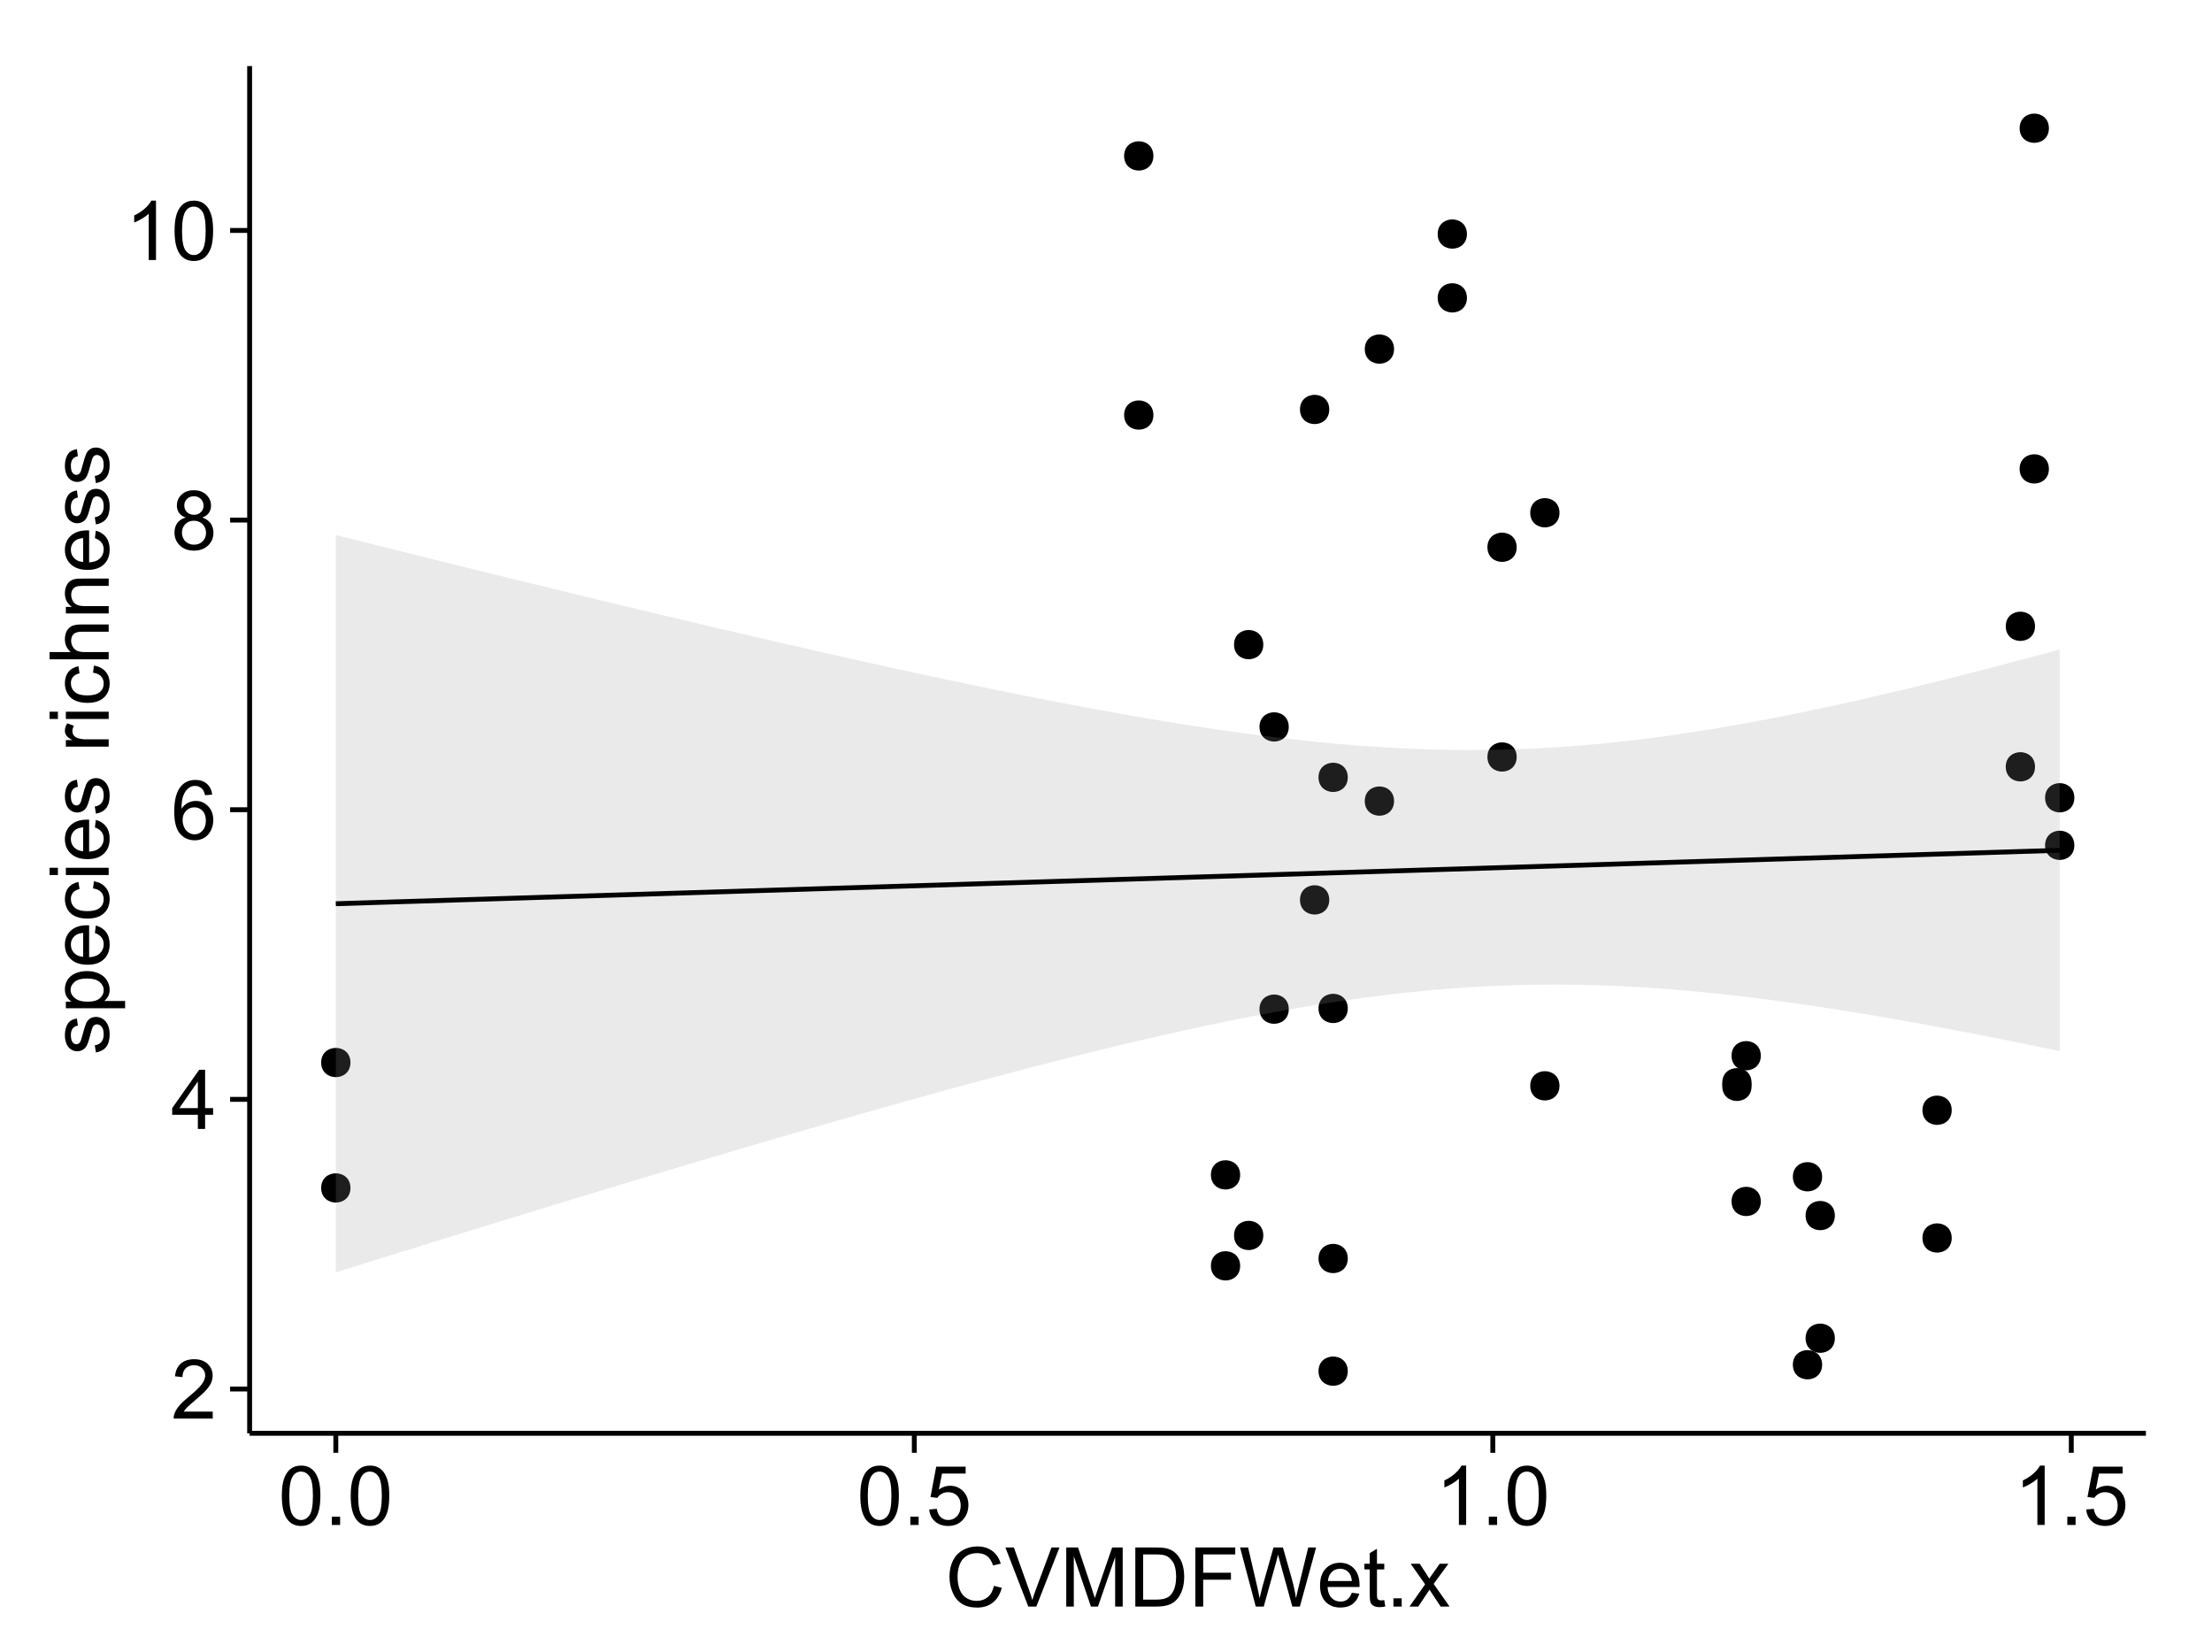 <?xml version="1.0" encoding="UTF-8"?>
<svg xmlns="http://www.w3.org/2000/svg" xmlns:xlink="http://www.w3.org/1999/xlink" width="482pt" height="360pt" viewBox="0 0 482 360" version="1.1">
<defs>
<g>
<symbol overflow="visible" id="glyph0-0">
<path style="stroke:none;" d="M 9.062 -1.52 L 9.062 0 L 0.547 0 C 0.531 -0.379 0.594 -0.742 0.73 -1.098 C 0.945 -1.676 1.293 -2.25 1.77 -2.812 C 2.246 -3.375 2.934 -4.023 3.84 -4.766 C 5.238 -5.906 6.188 -6.816 6.68 -7.492 C 7.172 -8.16 7.418 -8.793 7.418 -9.395 C 7.418 -10.02 7.191 -10.551 6.746 -10.98 C 6.293 -11.41 5.711 -11.625 4.992 -11.629 C 4.23 -11.625 3.621 -11.395 3.164 -10.941 C 2.703 -10.48 2.469 -9.848 2.469 -9.043 L 0.844 -9.211 C 0.953 -10.422 1.371 -11.344 2.102 -11.984 C 2.824 -12.617 3.801 -12.938 5.027 -12.938 C 6.262 -12.938 7.238 -12.594 7.961 -11.91 C 8.68 -11.223 9.039 -10.371 9.043 -9.359 C 9.039 -8.84 8.934 -8.336 8.727 -7.84 C 8.512 -7.34 8.164 -6.812 7.676 -6.266 C 7.188 -5.711 6.375 -4.957 5.238 -4 C 4.285 -3.199 3.676 -2.66 3.41 -2.379 C 3.141 -2.094 2.918 -1.805 2.742 -1.52 Z M 9.062 -1.52 "/>
</symbol>
<symbol overflow="visible" id="glyph0-1">
<path style="stroke:none;" d="M 5.82 0 L 5.82 -3.086 L 0.227 -3.086 L 0.227 -4.535 L 6.109 -12.883 L 7.398 -12.883 L 7.398 -4.535 L 9.141 -4.535 L 9.141 -3.086 L 7.398 -3.086 L 7.398 0 Z M 5.82 -4.535 L 5.82 -10.344 L 1.785 -4.535 Z M 5.82 -4.535 "/>
</symbol>
<symbol overflow="visible" id="glyph0-2">
<path style="stroke:none;" d="M 8.957 -9.73 L 7.383 -9.605 C 7.242 -10.223 7.043 -10.676 6.785 -10.961 C 6.355 -11.41 5.828 -11.637 5.203 -11.637 C 4.695 -11.637 4.25 -11.496 3.875 -11.215 C 3.375 -10.852 2.984 -10.32 2.695 -9.625 C 2.406 -8.926 2.258 -7.934 2.25 -6.645 C 2.629 -7.223 3.094 -7.652 3.645 -7.938 C 4.195 -8.215 4.773 -8.355 5.379 -8.359 C 6.434 -8.355 7.328 -7.969 8.07 -7.195 C 8.809 -6.418 9.18 -5.414 9.184 -4.184 C 9.18 -3.371 9.008 -2.617 8.66 -1.926 C 8.312 -1.23 7.832 -0.699 7.227 -0.332 C 6.613 0.035 5.922 0.215 5.148 0.219 C 3.828 0.215 2.754 -0.266 1.922 -1.234 C 1.09 -2.199 0.672 -3.797 0.676 -6.031 C 0.672 -8.516 1.133 -10.328 2.055 -11.461 C 2.855 -12.445 3.938 -12.938 5.301 -12.938 C 6.312 -12.938 7.141 -12.652 7.789 -12.086 C 8.434 -11.516 8.824 -10.73 8.957 -9.73 Z M 2.496 -4.176 C 2.496 -3.629 2.609 -3.105 2.844 -2.609 C 3.07 -2.109 3.395 -1.73 3.812 -1.473 C 4.227 -1.207 4.664 -1.078 5.125 -1.082 C 5.789 -1.078 6.363 -1.348 6.844 -1.891 C 7.324 -2.426 7.562 -3.156 7.566 -4.086 C 7.562 -4.973 7.328 -5.676 6.855 -6.191 C 6.379 -6.703 5.781 -6.961 5.062 -6.961 C 4.348 -6.961 3.738 -6.703 3.242 -6.191 C 2.742 -5.676 2.496 -5.004 2.496 -4.176 Z M 2.496 -4.176 "/>
</symbol>
<symbol overflow="visible" id="glyph0-3">
<path style="stroke:none;" d="M 3.18 -6.988 C 2.52 -7.227 2.035 -7.57 1.723 -8.016 C 1.406 -8.461 1.246 -8.992 1.25 -9.617 C 1.246 -10.551 1.582 -11.34 2.258 -11.98 C 2.93 -12.617 3.828 -12.938 4.949 -12.938 C 6.07 -12.938 6.977 -12.609 7.664 -11.957 C 8.348 -11.301 8.688 -10.504 8.691 -9.57 C 8.688 -8.969 8.531 -8.449 8.219 -8.012 C 7.902 -7.566 7.426 -7.227 6.793 -6.988 C 7.582 -6.727 8.184 -6.309 8.598 -5.738 C 9.008 -5.16 9.215 -4.477 9.219 -3.684 C 9.215 -2.578 8.828 -1.652 8.051 -0.906 C 7.27 -0.156 6.242 0.215 4.977 0.219 C 3.699 0.215 2.676 -0.156 1.898 -0.91 C 1.117 -1.66 0.727 -2.602 0.73 -3.727 C 0.727 -4.562 0.938 -5.262 1.367 -5.832 C 1.789 -6.395 2.395 -6.781 3.18 -6.988 Z M 2.867 -9.668 C 2.863 -9.059 3.059 -8.559 3.453 -8.172 C 3.844 -7.785 4.355 -7.594 4.984 -7.594 C 5.59 -7.594 6.09 -7.785 6.48 -8.168 C 6.871 -8.551 7.066 -9.02 7.066 -9.578 C 7.066 -10.156 6.863 -10.645 6.465 -11.043 C 6.059 -11.438 5.559 -11.637 4.965 -11.637 C 4.359 -11.637 3.859 -11.441 3.465 -11.055 C 3.062 -10.668 2.863 -10.207 2.867 -9.668 Z M 2.355 -3.719 C 2.355 -3.262 2.461 -2.824 2.676 -2.406 C 2.887 -1.98 3.203 -1.652 3.629 -1.426 C 4.047 -1.191 4.504 -1.078 4.992 -1.082 C 5.746 -1.078 6.367 -1.32 6.863 -1.809 C 7.352 -2.293 7.598 -2.91 7.602 -3.664 C 7.598 -4.422 7.344 -5.055 6.84 -5.555 C 6.332 -6.051 5.699 -6.297 4.938 -6.301 C 4.191 -6.297 3.574 -6.051 3.09 -5.562 C 2.598 -5.066 2.355 -4.453 2.355 -3.719 Z M 2.355 -3.719 "/>
</symbol>
<symbol overflow="visible" id="glyph0-4">
<path style="stroke:none;" d="M 6.707 0 L 5.125 0 L 5.125 -10.082 C 4.742 -9.715 4.242 -9.352 3.625 -8.988 C 3.004 -8.625 2.449 -8.352 1.961 -8.172 L 1.961 -9.703 C 2.844 -10.117 3.617 -10.621 4.281 -11.215 C 4.941 -11.805 5.41 -12.379 5.688 -12.938 L 6.707 -12.938 Z M 6.707 0 "/>
</symbol>
<symbol overflow="visible" id="glyph0-5">
<path style="stroke:none;" d="M 0.746 -6.355 C 0.742 -7.875 0.898 -9.102 1.215 -10.031 C 1.527 -10.961 1.996 -11.676 2.613 -12.18 C 3.23 -12.684 4.008 -12.938 4.949 -12.938 C 5.637 -12.938 6.242 -12.797 6.766 -12.52 C 7.285 -12.238 7.715 -11.836 8.059 -11.316 C 8.395 -10.789 8.664 -10.152 8.859 -9.398 C 9.051 -8.645 9.145 -7.629 9.148 -6.355 C 9.145 -4.84 8.992 -3.617 8.684 -2.691 C 8.371 -1.762 7.906 -1.047 7.289 -0.539 C 6.672 -0.035 5.891 0.215 4.949 0.219 C 3.703 0.215 2.727 -0.227 2.023 -1.117 C 1.168 -2.188 0.742 -3.934 0.746 -6.355 Z M 2.375 -6.355 C 2.371 -4.234 2.621 -2.824 3.117 -2.129 C 3.609 -1.426 4.219 -1.078 4.949 -1.082 C 5.672 -1.078 6.281 -1.43 6.781 -2.137 C 7.273 -2.836 7.523 -4.242 7.523 -6.355 C 7.523 -8.473 7.273 -9.883 6.781 -10.582 C 6.281 -11.277 5.664 -11.625 4.93 -11.629 C 4.199 -11.625 3.621 -11.316 3.191 -10.703 C 2.645 -9.918 2.371 -8.469 2.375 -6.355 Z M 2.375 -6.355 "/>
</symbol>
<symbol overflow="visible" id="glyph0-6">
<path style="stroke:none;" d="M 1.633 0 L 1.633 -1.801 L 3.438 -1.801 L 3.438 0 Z M 1.633 0 "/>
</symbol>
<symbol overflow="visible" id="glyph0-7">
<path style="stroke:none;" d="M 0.746 -3.375 L 2.406 -3.516 C 2.527 -2.707 2.812 -2.098 3.266 -1.691 C 3.711 -1.281 4.254 -1.078 4.887 -1.082 C 5.648 -1.078 6.293 -1.363 6.82 -1.941 C 7.344 -2.512 7.605 -3.273 7.609 -4.227 C 7.605 -5.125 7.352 -5.84 6.848 -6.363 C 6.34 -6.883 5.676 -7.141 4.859 -7.145 C 4.344 -7.141 3.887 -7.027 3.48 -6.797 C 3.07 -6.566 2.746 -6.266 2.516 -5.898 L 1.027 -6.09 L 2.277 -12.711 L 8.684 -12.711 L 8.684 -11.195 L 3.543 -11.195 L 2.848 -7.734 C 3.621 -8.273 4.43 -8.543 5.281 -8.543 C 6.402 -8.543 7.352 -8.152 8.129 -7.371 C 8.898 -6.59 9.285 -5.586 9.289 -4.367 C 9.285 -3.195 8.945 -2.188 8.27 -1.344 C 7.441 -0.301 6.316 0.215 4.887 0.219 C 3.715 0.215 2.758 -0.109 2.016 -0.766 C 1.273 -1.418 0.848 -2.289 0.746 -3.375 Z M 0.746 -3.375 "/>
</symbol>
<symbol overflow="visible" id="glyph0-8">
<path style="stroke:none;" d="M 10.582 -4.516 L 12.289 -4.086 C 11.926 -2.68 11.281 -1.613 10.355 -0.883 C 9.426 -0.148 8.293 0.215 6.953 0.219 C 5.559 0.215 4.43 -0.062 3.562 -0.629 C 2.691 -1.191 2.027 -2.012 1.578 -3.086 C 1.121 -4.156 0.895 -5.309 0.898 -6.539 C 0.895 -7.879 1.152 -9.047 1.664 -10.047 C 2.176 -11.043 2.902 -11.801 3.852 -12.324 C 4.797 -12.84 5.84 -13.102 6.977 -13.105 C 8.266 -13.102 9.352 -12.773 10.23 -12.121 C 11.105 -11.461 11.715 -10.539 12.066 -9.352 L 10.391 -8.957 C 10.086 -9.891 9.652 -10.574 9.086 -11.004 C 8.516 -11.43 7.801 -11.641 6.945 -11.645 C 5.949 -11.641 5.121 -11.406 4.457 -10.934 C 3.789 -10.457 3.324 -9.816 3.059 -9.02 C 2.789 -8.215 2.652 -7.391 2.656 -6.547 C 2.652 -5.449 2.812 -4.496 3.133 -3.68 C 3.449 -2.859 3.945 -2.246 4.621 -1.844 C 5.293 -1.438 6.023 -1.234 6.812 -1.238 C 7.762 -1.234 8.57 -1.512 9.234 -2.062 C 9.898 -2.613 10.348 -3.43 10.582 -4.516 Z M 10.582 -4.516 "/>
</symbol>
<symbol overflow="visible" id="glyph0-9">
<path style="stroke:none;" d="M 5.07 0 L 0.078 -12.883 L 1.926 -12.883 L 5.273 -3.523 C 5.543 -2.77 5.766 -2.066 5.949 -1.414 C 6.145 -2.113 6.379 -2.816 6.645 -3.523 L 10.125 -12.883 L 11.867 -12.883 L 6.82 0 Z M 5.07 0 "/>
</symbol>
<symbol overflow="visible" id="glyph0-10">
<path style="stroke:none;" d="M 1.336 0 L 1.336 -12.883 L 3.902 -12.883 L 6.953 -3.762 C 7.23 -2.91 7.434 -2.273 7.566 -1.855 C 7.711 -2.32 7.941 -3.008 8.254 -3.922 L 11.336 -12.883 L 13.633 -12.883 L 13.633 0 L 11.988 0 L 11.988 -10.785 L 8.242 0 L 6.707 0 L 2.98 -10.969 L 2.98 0 Z M 1.336 0 "/>
</symbol>
<symbol overflow="visible" id="glyph0-11">
<path style="stroke:none;" d="M 1.391 0 L 1.391 -12.883 L 5.828 -12.883 C 6.824 -12.879 7.59 -12.816 8.121 -12.699 C 8.855 -12.527 9.484 -12.223 10.012 -11.777 C 10.688 -11.199 11.195 -10.465 11.535 -9.574 C 11.867 -8.68 12.035 -7.656 12.039 -6.512 C 12.035 -5.531 11.922 -4.664 11.695 -3.91 C 11.469 -3.152 11.176 -2.527 10.816 -2.035 C 10.457 -1.535 10.066 -1.145 9.645 -0.863 C 9.219 -0.574 8.703 -0.359 8.105 -0.219 C 7.504 -0.07 6.816 0 6.039 0 Z M 3.094 -1.52 L 5.844 -1.52 C 6.688 -1.516 7.355 -1.598 7.844 -1.758 C 8.324 -1.914 8.711 -2.137 9 -2.426 C 9.402 -2.828 9.715 -3.371 9.941 -4.055 C 10.164 -4.734 10.277 -5.562 10.281 -6.539 C 10.277 -7.887 10.055 -8.922 9.617 -9.645 C 9.172 -10.367 8.637 -10.852 8.008 -11.102 C 7.547 -11.273 6.812 -11.359 5.801 -11.363 L 3.094 -11.363 Z M 3.094 -1.52 "/>
</symbol>
<symbol overflow="visible" id="glyph0-12">
<path style="stroke:none;" d="M 1.477 0 L 1.477 -12.883 L 10.168 -12.883 L 10.168 -11.363 L 3.18 -11.363 L 3.18 -7.375 L 9.227 -7.375 L 9.227 -5.852 L 3.18 -5.852 L 3.18 0 Z M 1.477 0 "/>
</symbol>
<symbol overflow="visible" id="glyph0-13">
<path style="stroke:none;" d="M 3.641 0 L 0.219 -12.883 L 1.969 -12.883 L 3.93 -4.438 C 4.137 -3.547 4.316 -2.668 4.473 -1.801 C 4.797 -3.176 4.992 -3.973 5.055 -4.184 L 7.508 -12.883 L 9.562 -12.883 L 11.406 -6.363 C 11.867 -4.746 12.203 -3.223 12.41 -1.801 C 12.574 -2.613 12.785 -3.551 13.051 -4.605 L 15.074 -12.883 L 16.789 -12.883 L 13.254 0 L 11.609 0 L 8.895 -9.816 C 8.664 -10.633 8.527 -11.137 8.492 -11.328 C 8.352 -10.734 8.227 -10.23 8.113 -9.816 L 5.379 0 Z M 3.641 0 "/>
</symbol>
<symbol overflow="visible" id="glyph0-14">
<path style="stroke:none;" d="M 7.578 -3.008 L 9.211 -2.805 C 8.953 -1.848 8.473 -1.105 7.777 -0.578 C 7.078 -0.051 6.188 0.211 5.105 0.211 C 3.738 0.211 2.656 -0.207 1.859 -1.051 C 1.055 -1.887 0.656 -3.066 0.66 -4.586 C 0.656 -6.156 1.059 -7.375 1.871 -8.246 C 2.676 -9.109 3.727 -9.543 5.02 -9.547 C 6.266 -9.543 7.285 -9.117 8.078 -8.27 C 8.867 -7.418 9.262 -6.223 9.266 -4.684 C 9.262 -4.586 9.258 -4.445 9.254 -4.262 L 2.293 -4.262 C 2.348 -3.234 2.641 -2.449 3.164 -1.906 C 3.684 -1.359 4.332 -1.09 5.117 -1.09 C 5.691 -1.09 6.188 -1.242 6.598 -1.547 C 7.008 -1.852 7.332 -2.336 7.578 -3.008 Z M 2.383 -5.562 L 7.594 -5.562 C 7.523 -6.344 7.324 -6.934 6.996 -7.328 C 6.492 -7.934 5.836 -8.238 5.035 -8.242 C 4.305 -8.238 3.695 -7.996 3.203 -7.512 C 2.707 -7.027 2.434 -6.375 2.383 -5.562 Z M 2.383 -5.562 "/>
</symbol>
<symbol overflow="visible" id="glyph0-15">
<path style="stroke:none;" d="M 4.641 -1.414 L 4.867 -0.016 C 4.422 0.078 4.023 0.121 3.672 0.125 C 3.098 0.121 2.652 0.035 2.336 -0.148 C 2.02 -0.328 1.797 -0.566 1.668 -0.863 C 1.539 -1.156 1.477 -1.781 1.477 -2.734 L 1.477 -8.102 L 0.316 -8.102 L 0.316 -9.336 L 1.477 -9.336 L 1.477 -11.645 L 3.051 -12.594 L 3.051 -9.336 L 4.641 -9.336 L 4.641 -8.102 L 3.051 -8.102 L 3.051 -2.645 C 3.047 -2.191 3.074 -1.902 3.133 -1.773 C 3.188 -1.645 3.277 -1.543 3.406 -1.465 C 3.527 -1.387 3.707 -1.348 3.945 -1.352 C 4.117 -1.348 4.352 -1.367 4.641 -1.414 Z M 4.641 -1.414 "/>
</symbol>
<symbol overflow="visible" id="glyph0-16">
<path style="stroke:none;" d="M 0.133 0 L 3.543 -4.852 L 0.387 -9.336 L 2.363 -9.336 L 3.797 -7.145 C 4.066 -6.727 4.281 -6.379 4.445 -6.102 C 4.703 -6.484 4.941 -6.828 5.16 -7.129 L 6.734 -9.336 L 8.621 -9.336 L 5.398 -4.938 L 8.867 0 L 6.926 0 L 5.008 -2.898 L 4.5 -3.684 L 2.047 0 Z M 0.133 0 "/>
</symbol>
<symbol overflow="visible" id="glyph1-0">
<path style="stroke:none;" d="M -2.785 -0.555 L -3.031 -2.117 C -2.402 -2.203 -1.922 -2.449 -1.59 -2.852 C -1.254 -3.25 -1.09 -3.812 -1.09 -4.535 C -1.09 -5.262 -1.234 -5.801 -1.531 -6.152 C -1.824 -6.504 -2.172 -6.68 -2.574 -6.68 C -2.926 -6.68 -3.207 -6.523 -3.418 -6.215 C -3.555 -5.996 -3.734 -5.457 -3.953 -4.598 C -4.246 -3.434 -4.5 -2.629 -4.715 -2.184 C -4.926 -1.734 -5.223 -1.395 -5.602 -1.164 C -5.98 -0.93 -6.398 -0.812 -6.855 -0.816 C -7.27 -0.812 -7.652 -0.91 -8.012 -1.102 C -8.363 -1.293 -8.66 -1.551 -8.895 -1.883 C -9.074 -2.125 -9.227 -2.461 -9.355 -2.887 C -9.48 -3.309 -9.543 -3.766 -9.547 -4.254 C -9.543 -4.984 -9.438 -5.625 -9.23 -6.184 C -9.016 -6.734 -8.73 -7.145 -8.371 -7.41 C -8.008 -7.672 -7.527 -7.852 -6.926 -7.953 L -6.715 -6.406 C -7.195 -6.332 -7.57 -6.129 -7.84 -5.797 C -8.105 -5.457 -8.238 -4.98 -8.242 -4.367 C -8.238 -3.637 -8.117 -3.121 -7.883 -2.812 C -7.641 -2.5 -7.359 -2.344 -7.039 -2.348 C -6.832 -2.344 -6.648 -2.406 -6.484 -2.539 C -6.312 -2.664 -6.172 -2.867 -6.062 -3.148 C -6.004 -3.301 -5.871 -3.766 -5.66 -4.543 C -5.359 -5.66 -5.113 -6.441 -4.926 -6.887 C -4.734 -7.324 -4.457 -7.672 -4.094 -7.926 C -3.73 -8.176 -3.281 -8.301 -2.742 -8.305 C -2.211 -8.301 -1.711 -8.148 -1.25 -7.844 C -0.781 -7.535 -0.422 -7.09 -0.172 -6.512 C 0.086 -5.926 0.211 -5.27 0.211 -4.543 C 0.211 -3.328 -0.039 -2.406 -0.543 -1.77 C -1.047 -1.133 -1.793 -0.727 -2.785 -0.555 Z M -2.785 -0.555 "/>
</symbol>
<symbol overflow="visible" id="glyph1-1">
<path style="stroke:none;" d="M 3.578 -1.188 L -9.336 -1.188 L -9.336 -2.629 L -8.121 -2.629 C -8.594 -2.965 -8.949 -3.348 -9.188 -3.777 C -9.426 -4.203 -9.543 -4.723 -9.547 -5.336 C -9.543 -6.129 -9.34 -6.832 -8.93 -7.445 C -8.516 -8.051 -7.934 -8.512 -7.191 -8.824 C -6.441 -9.133 -5.625 -9.285 -4.738 -9.289 C -3.781 -9.285 -2.922 -9.113 -2.156 -8.773 C -1.391 -8.43 -0.805 -7.934 -0.398 -7.281 C 0.008 -6.625 0.211 -5.938 0.211 -5.219 C 0.211 -4.691 0.102 -4.219 -0.121 -3.801 C -0.344 -3.379 -0.625 -3.035 -0.965 -2.77 L 3.578 -2.77 Z M -4.613 -2.621 C -3.41 -2.613 -2.523 -2.855 -1.949 -3.348 C -1.375 -3.832 -1.09 -4.422 -1.09 -5.117 C -1.09 -5.816 -1.387 -6.418 -1.98 -6.922 C -2.574 -7.418 -3.496 -7.668 -4.746 -7.672 C -5.934 -7.668 -6.824 -7.426 -7.418 -6.938 C -8.008 -6.449 -8.301 -5.863 -8.305 -5.188 C -8.301 -4.508 -7.988 -3.914 -7.359 -3.398 C -6.727 -2.879 -5.809 -2.617 -4.613 -2.621 Z M -4.613 -2.621 "/>
</symbol>
<symbol overflow="visible" id="glyph1-2">
<path style="stroke:none;" d="M -3.004 -7.578 L -2.805 -9.211 C -1.848 -8.953 -1.105 -8.473 -0.578 -7.777 C -0.051 -7.078 0.211 -6.188 0.211 -5.105 C 0.211 -3.738 -0.207 -2.656 -1.051 -1.859 C -1.887 -1.055 -3.066 -0.656 -4.586 -0.66 C -6.156 -0.656 -7.375 -1.059 -8.246 -1.871 C -9.109 -2.676 -9.543 -3.727 -9.547 -5.02 C -9.543 -6.266 -9.117 -7.285 -8.27 -8.078 C -7.418 -8.867 -6.223 -9.262 -4.684 -9.266 C -4.586 -9.262 -4.445 -9.258 -4.262 -9.254 L -4.262 -2.293 C -3.234 -2.348 -2.449 -2.641 -1.906 -3.164 C -1.359 -3.684 -1.09 -4.332 -1.09 -5.117 C -1.09 -5.691 -1.242 -6.188 -1.547 -6.598 C -1.852 -7.008 -2.336 -7.332 -3.004 -7.578 Z M -5.562 -2.383 L -5.562 -7.594 C -6.344 -7.523 -6.934 -7.324 -7.328 -6.996 C -7.934 -6.492 -8.238 -5.836 -8.242 -5.035 C -8.238 -4.305 -7.996 -3.695 -7.512 -3.203 C -7.027 -2.707 -6.375 -2.434 -5.562 -2.383 Z M -5.562 -2.383 "/>
</symbol>
<symbol overflow="visible" id="glyph1-3">
<path style="stroke:none;" d="M -3.418 -7.277 L -3.215 -8.832 C -2.141 -8.66 -1.301 -8.227 -0.699 -7.527 C -0.09 -6.824 0.211 -5.965 0.211 -4.949 C 0.211 -3.668 -0.203 -2.641 -1.039 -1.867 C -1.871 -1.09 -3.07 -0.703 -4.633 -0.703 C -5.637 -0.703 -6.52 -0.867 -7.277 -1.203 C -8.031 -1.535 -8.598 -2.047 -8.977 -2.73 C -9.355 -3.41 -9.543 -4.152 -9.547 -4.957 C -9.543 -5.969 -9.289 -6.797 -8.777 -7.441 C -8.262 -8.086 -7.531 -8.5 -6.59 -8.684 L -6.355 -7.145 C -6.98 -6.996 -7.453 -6.738 -7.77 -6.367 C -8.082 -5.992 -8.238 -5.543 -8.242 -5.02 C -8.238 -4.219 -7.953 -3.57 -7.387 -3.074 C -6.812 -2.574 -5.91 -2.324 -4.676 -2.328 C -3.422 -2.324 -2.508 -2.566 -1.941 -3.047 C -1.371 -3.527 -1.09 -4.152 -1.09 -4.93 C -1.09 -5.547 -1.277 -6.066 -1.66 -6.484 C -2.035 -6.898 -2.621 -7.164 -3.418 -7.277 Z M -3.418 -7.277 "/>
</symbol>
<symbol overflow="visible" id="glyph1-4">
<path style="stroke:none;" d="M -11.066 -1.195 L -12.883 -1.195 L -12.883 -2.777 L -11.066 -2.777 Z M 0 -1.195 L -9.336 -1.195 L -9.336 -2.777 L 0 -2.777 Z M 0 -1.195 "/>
</symbol>
<symbol overflow="visible" id="glyph1-5">
<path style="stroke:none;" d=""/>
</symbol>
<symbol overflow="visible" id="glyph1-6">
<path style="stroke:none;" d="M 0 -1.168 L -9.336 -1.168 L -9.336 -2.594 L -7.918 -2.594 C -8.578 -2.953 -9.016 -3.289 -9.23 -3.598 C -9.438 -3.906 -9.543 -4.242 -9.547 -4.613 C -9.543 -5.145 -9.375 -5.688 -9.035 -6.242 L -7.566 -5.695 C -7.793 -5.309 -7.91 -4.922 -7.91 -4.535 C -7.91 -4.188 -7.805 -3.875 -7.598 -3.602 C -7.387 -3.324 -7.098 -3.129 -6.734 -3.016 C -6.168 -2.836 -5.555 -2.746 -4.887 -2.75 L 0 -2.75 Z M 0 -1.168 "/>
</symbol>
<symbol overflow="visible" id="glyph1-7">
<path style="stroke:none;" d="M 0 -1.188 L -12.883 -1.188 L -12.883 -2.77 L -8.262 -2.77 C -9.117 -3.504 -9.543 -4.434 -9.547 -5.562 C -9.543 -6.25 -9.406 -6.852 -9.137 -7.363 C -8.859 -7.871 -8.484 -8.234 -8.004 -8.457 C -7.523 -8.676 -6.824 -8.789 -5.914 -8.789 L 0 -8.789 L 0 -7.207 L -5.914 -7.207 C -6.703 -7.207 -7.281 -7.035 -7.641 -6.691 C -8 -6.348 -8.18 -5.863 -8.184 -5.238 C -8.18 -4.77 -8.059 -4.328 -7.816 -3.914 C -7.574 -3.5 -7.242 -3.203 -6.828 -3.031 C -6.406 -2.852 -5.832 -2.766 -5.105 -2.77 L 0 -2.77 Z M 0 -1.188 "/>
</symbol>
<symbol overflow="visible" id="glyph1-8">
<path style="stroke:none;" d="M 0 -1.188 L -9.336 -1.188 L -9.336 -2.609 L -8.008 -2.609 C -9.031 -3.293 -9.543 -4.285 -9.547 -5.582 C -9.543 -6.141 -9.441 -6.656 -9.242 -7.133 C -9.035 -7.602 -8.77 -7.957 -8.445 -8.191 C -8.113 -8.426 -7.727 -8.59 -7.277 -8.684 C -6.98 -8.742 -6.465 -8.77 -5.738 -8.773 L 0 -8.773 L 0 -7.188 L -5.68 -7.188 C -6.32 -7.184 -6.801 -7.121 -7.121 -7.004 C -7.438 -6.879 -7.695 -6.66 -7.887 -6.348 C -8.074 -6.031 -8.168 -5.664 -8.172 -5.246 C -8.168 -4.57 -7.953 -3.992 -7.531 -3.504 C -7.102 -3.012 -6.293 -2.766 -5.098 -2.77 L 0 -2.77 Z M 0 -1.188 "/>
</symbol>
</g>
<clipPath id="clip1">
  <path d="M 54.395 14.398 L 468.602 14.398 L 468.602 313.305 L 54.395 313.305 Z M 54.395 14.398 "/>
</clipPath>
</defs>
<g id="surface3301">
<rect x="0" y="0" width="482" height="360" style="fill:rgb(100%,100%,100%);fill-opacity:1;stroke:none;"/>
<rect x="0" y="0" width="482" height="360" style="fill:rgb(100%,100%,100%);fill-opacity:1;stroke:none;"/>
<path style="fill:none;stroke-width:1.063;stroke-linecap:round;stroke-linejoin:round;stroke:rgb(100%,100%,100%);stroke-opacity:1;stroke-miterlimit:10;" d="M 0 360 L 482 360 L 482 0 L 0 0 Z M 0 360 "/>
<g clip-path="url(#clip1)" clip-rule="nonzero">
<path style=" stroke:none;fill-rule:nonzero;fill:rgb(100%,100%,100%);fill-opacity:1;" d="M 54.395 312.305 L 467.602 312.305 L 467.602 14.398 L 54.395 14.398 Z M 54.395 312.305 "/>
<path style=" stroke:none;fill-rule:nonzero;fill:rgb(0%,0%,0%);fill-opacity:1;" d="M 302.703 174.547 C 302.703 177.383 298.453 177.383 298.453 174.547 C 298.453 171.715 302.703 171.715 302.703 174.547 "/>
<path style=" stroke:none;fill-rule:nonzero;fill:rgb(0%,0%,0%);fill-opacity:1;" d="M 292.621 219.727 C 292.621 222.562 288.367 222.562 288.367 219.727 C 288.367 216.895 292.621 216.895 292.621 219.727 "/>
<path style=" stroke:none;fill-rule:nonzero;fill:rgb(0%,0%,0%);fill-opacity:1;" d="M 274.215 269.195 C 274.215 272.031 269.965 272.031 269.965 269.195 C 269.965 266.363 274.215 266.363 274.215 269.195 "/>
<path style=" stroke:none;fill-rule:nonzero;fill:rgb(0%,0%,0%);fill-opacity:1;" d="M 292.621 169.379 C 292.621 172.215 288.367 172.215 288.367 169.379 C 288.367 166.547 292.621 166.547 292.621 169.379 "/>
<path style=" stroke:none;fill-rule:nonzero;fill:rgb(0%,0%,0%);fill-opacity:1;" d="M 445.398 102.172 C 445.398 105.008 441.145 105.008 441.145 102.172 C 441.145 99.336 445.398 99.336 445.398 102.172 "/>
<path style=" stroke:none;fill-rule:nonzero;fill:rgb(0%,0%,0%);fill-opacity:1;" d="M 288.586 196.078 C 288.586 198.914 284.332 198.914 284.332 196.078 C 284.332 193.246 288.586 193.246 288.586 196.078 "/>
<path style=" stroke:none;fill-rule:nonzero;fill:rgb(0%,0%,0%);fill-opacity:1;" d="M 288.586 89.215 C 288.586 92.051 284.332 92.051 284.332 89.215 C 284.332 86.383 288.586 86.383 288.586 89.215 "/>
<path style=" stroke:none;fill-rule:nonzero;fill:rgb(0%,0%,0%);fill-opacity:1;" d="M 338.754 111.73 C 338.754 114.562 334.504 114.562 334.504 111.73 C 334.504 108.895 338.754 108.895 338.754 111.73 "/>
<path style=" stroke:none;fill-rule:nonzero;fill:rgb(0%,0%,0%);fill-opacity:1;" d="M 338.754 236.594 C 338.754 239.426 334.504 239.426 334.504 236.594 C 334.504 233.758 338.754 233.758 338.754 236.594 "/>
<path style=" stroke:none;fill-rule:nonzero;fill:rgb(0%,0%,0%);fill-opacity:1;" d="M 380.605 235.914 C 380.605 238.75 376.352 238.75 376.352 235.914 C 376.352 233.082 380.605 233.082 380.605 235.914 "/>
<path style=" stroke:none;fill-rule:nonzero;fill:rgb(0%,0%,0%);fill-opacity:1;" d="M 329.426 119.246 C 329.426 122.078 325.176 122.078 325.176 119.246 C 325.176 116.41 329.426 116.41 329.426 119.246 "/>
<path style=" stroke:none;fill-rule:nonzero;fill:rgb(0%,0%,0%);fill-opacity:1;" d="M 329.426 164.938 C 329.426 167.773 325.176 167.773 325.176 164.938 C 325.176 162.102 329.426 162.102 329.426 164.938 "/>
<path style=" stroke:none;fill-rule:nonzero;fill:rgb(0%,0%,0%);fill-opacity:1;" d="M 442.371 167.082 C 442.371 169.914 438.121 169.914 438.121 167.082 C 438.121 164.246 442.371 164.246 442.371 167.082 "/>
<path style=" stroke:none;fill-rule:nonzero;fill:rgb(0%,0%,0%);fill-opacity:1;" d="M 318.586 64.906 C 318.586 67.738 314.336 67.738 314.336 64.906 C 314.336 62.07 318.586 62.07 318.586 64.906 "/>
<path style=" stroke:none;fill-rule:nonzero;fill:rgb(0%,0%,0%);fill-opacity:1;" d="M 318.586 50.992 C 318.586 53.828 314.336 53.828 314.336 50.992 C 314.336 48.16 318.586 48.16 318.586 50.992 "/>
<path style=" stroke:none;fill-rule:nonzero;fill:rgb(0%,0%,0%);fill-opacity:1;" d="M 75.301 231.516 C 75.301 234.348 71.051 234.348 71.051 231.516 C 71.051 228.68 75.301 228.68 75.301 231.516 "/>
<path style=" stroke:none;fill-rule:nonzero;fill:rgb(0%,0%,0%);fill-opacity:1;" d="M 75.301 258.84 C 75.301 261.676 71.051 261.676 71.051 258.84 C 71.051 256.004 75.301 256.004 75.301 258.84 "/>
<path style=" stroke:none;fill-rule:nonzero;fill:rgb(0%,0%,0%);fill-opacity:1;" d="M 445.398 27.941 C 445.398 30.777 441.145 30.777 441.145 27.941 C 441.145 25.105 445.398 25.105 445.398 27.941 "/>
<path style=" stroke:none;fill-rule:nonzero;fill:rgb(0%,0%,0%);fill-opacity:1;" d="M 442.371 136.465 C 442.371 139.301 438.121 139.301 438.121 136.465 C 438.121 133.633 442.371 133.633 442.371 136.465 "/>
<path style=" stroke:none;fill-rule:nonzero;fill:rgb(0%,0%,0%);fill-opacity:1;" d="M 380.605 236.707 C 380.605 239.539 376.352 239.539 376.352 236.707 C 376.352 233.871 380.605 233.871 380.605 236.707 "/>
<path style=" stroke:none;fill-rule:nonzero;fill:rgb(0%,0%,0%);fill-opacity:1;" d="M 274.215 140.457 C 274.215 143.293 269.965 143.293 269.965 140.457 C 269.965 137.621 274.215 137.621 274.215 140.457 "/>
<path style=" stroke:none;fill-rule:nonzero;fill:rgb(0%,0%,0%);fill-opacity:1;" d="M 302.703 76.062 C 302.703 78.895 298.453 78.895 298.453 76.062 C 298.453 73.227 302.703 73.227 302.703 76.062 "/>
<path style=" stroke:none;fill-rule:nonzero;fill:rgb(0%,0%,0%);fill-opacity:1;" d="M 292.621 274.215 C 292.621 277.051 288.367 277.051 288.367 274.215 C 288.367 271.383 292.621 271.383 292.621 274.215 "/>
<path style=" stroke:none;fill-rule:nonzero;fill:rgb(0%,0%,0%);fill-opacity:1;" d="M 292.621 298.762 C 292.621 301.598 288.367 301.598 288.367 298.762 C 288.367 295.93 292.621 295.93 292.621 298.762 "/>
<path style=" stroke:none;fill-rule:nonzero;fill:rgb(0%,0%,0%);fill-opacity:1;" d="M 250.266 33.973 C 250.266 36.805 246.012 36.805 246.012 33.973 C 246.012 31.137 250.266 31.137 250.266 33.973 "/>
<path style=" stroke:none;fill-rule:nonzero;fill:rgb(0%,0%,0%);fill-opacity:1;" d="M 250.266 90.434 C 250.266 93.27 246.012 93.27 246.012 90.434 C 246.012 87.602 250.266 87.602 250.266 90.434 "/>
<path style=" stroke:none;fill-rule:nonzero;fill:rgb(0%,0%,0%);fill-opacity:1;" d="M 424.219 241.914 C 424.219 244.746 419.969 244.746 419.969 241.914 C 419.969 239.078 424.219 239.078 424.219 241.914 "/>
<path style=" stroke:none;fill-rule:nonzero;fill:rgb(0%,0%,0%);fill-opacity:1;" d="M 424.219 269.746 C 424.219 272.582 419.969 272.582 419.969 269.746 C 419.969 266.914 424.219 266.914 424.219 269.746 "/>
<path style=" stroke:none;fill-rule:nonzero;fill:rgb(0%,0%,0%);fill-opacity:1;" d="M 382.621 230.031 C 382.621 232.867 378.371 232.867 378.371 230.031 C 378.371 227.199 382.621 227.199 382.621 230.031 "/>
<path style=" stroke:none;fill-rule:nonzero;fill:rgb(0%,0%,0%);fill-opacity:1;" d="M 382.621 261.785 C 382.621 264.621 378.371 264.621 378.371 261.785 C 378.371 258.949 382.621 258.949 382.621 261.785 "/>
<path style=" stroke:none;fill-rule:nonzero;fill:rgb(0%,0%,0%);fill-opacity:1;" d="M 279.762 158.391 C 279.762 161.223 275.508 161.223 275.508 158.391 C 275.508 155.555 279.762 155.555 279.762 158.391 "/>
<path style=" stroke:none;fill-rule:nonzero;fill:rgb(0%,0%,0%);fill-opacity:1;" d="M 279.762 219.887 C 279.762 222.723 275.508 222.723 275.508 219.887 C 275.508 217.051 279.762 217.051 279.762 219.887 "/>
<path style=" stroke:none;fill-rule:nonzero;fill:rgb(0%,0%,0%);fill-opacity:1;" d="M 395.984 256.41 C 395.984 259.246 391.73 259.246 391.73 256.41 C 391.73 253.574 395.984 253.574 395.984 256.41 "/>
<path style=" stroke:none;fill-rule:nonzero;fill:rgb(0%,0%,0%);fill-opacity:1;" d="M 395.984 297.367 C 395.984 300.203 391.73 300.203 391.73 297.367 C 391.73 294.531 395.984 294.531 395.984 297.367 "/>
<path style=" stroke:none;fill-rule:nonzero;fill:rgb(0%,0%,0%);fill-opacity:1;" d="M 450.945 173.828 C 450.945 176.66 446.691 176.66 446.691 173.828 C 446.691 170.992 450.945 170.992 450.945 173.828 "/>
<path style=" stroke:none;fill-rule:nonzero;fill:rgb(0%,0%,0%);fill-opacity:1;" d="M 450.945 184.188 C 450.945 187.023 446.691 187.023 446.691 184.188 C 446.691 181.355 450.945 181.355 450.945 184.188 "/>
<path style=" stroke:none;fill-rule:nonzero;fill:rgb(0%,0%,0%);fill-opacity:1;" d="M 269.172 255.996 C 269.172 258.832 264.922 258.832 264.922 255.996 C 264.922 253.16 269.172 253.16 269.172 255.996 "/>
<path style=" stroke:none;fill-rule:nonzero;fill:rgb(0%,0%,0%);fill-opacity:1;" d="M 269.172 275.816 C 269.172 278.652 264.922 278.652 264.922 275.816 C 264.922 272.984 269.172 272.984 269.172 275.816 "/>
<path style=" stroke:none;fill-rule:nonzero;fill:rgb(0%,0%,0%);fill-opacity:1;" d="M 398.758 264.867 C 398.758 267.699 394.504 267.699 394.504 264.867 C 394.504 262.031 398.758 262.031 398.758 264.867 "/>
<path style=" stroke:none;fill-rule:nonzero;fill:rgb(0%,0%,0%);fill-opacity:1;" d="M 398.758 291.586 C 398.758 294.422 394.504 294.422 394.504 291.586 C 394.504 288.754 398.758 288.754 398.758 291.586 "/>
<path style=" stroke:none;fill-rule:nonzero;fill:rgb(0%,0%,0%);fill-opacity:1;" d="M 303.766 174.547 C 303.766 178.801 297.387 178.801 297.387 174.547 C 297.387 170.297 303.766 170.297 303.766 174.547 "/>
<path style=" stroke:none;fill-rule:nonzero;fill:rgb(0%,0%,0%);fill-opacity:1;" d="M 293.684 219.727 C 293.684 223.98 287.305 223.98 287.305 219.727 C 287.305 215.477 293.684 215.477 293.684 219.727 "/>
<path style=" stroke:none;fill-rule:nonzero;fill:rgb(0%,0%,0%);fill-opacity:1;" d="M 275.277 269.195 C 275.277 273.449 268.898 273.449 268.898 269.195 C 268.898 264.945 275.277 264.945 275.277 269.195 "/>
<path style=" stroke:none;fill-rule:nonzero;fill:rgb(0%,0%,0%);fill-opacity:1;" d="M 293.684 169.379 C 293.684 173.633 287.305 173.633 287.305 169.379 C 287.305 165.129 293.684 165.129 293.684 169.379 "/>
<path style=" stroke:none;fill-rule:nonzero;fill:rgb(0%,0%,0%);fill-opacity:1;" d="M 446.461 102.172 C 446.461 106.422 440.082 106.422 440.082 102.172 C 440.082 97.918 446.461 97.918 446.461 102.172 "/>
<path style=" stroke:none;fill-rule:nonzero;fill:rgb(0%,0%,0%);fill-opacity:1;" d="M 289.648 196.078 C 289.648 200.332 283.27 200.332 283.27 196.078 C 283.27 191.828 289.648 191.828 289.648 196.078 "/>
<path style=" stroke:none;fill-rule:nonzero;fill:rgb(0%,0%,0%);fill-opacity:1;" d="M 289.648 89.215 C 289.648 93.469 283.27 93.469 283.27 89.215 C 283.27 84.965 289.648 84.965 289.648 89.215 "/>
<path style=" stroke:none;fill-rule:nonzero;fill:rgb(0%,0%,0%);fill-opacity:1;" d="M 339.816 111.73 C 339.816 115.98 333.441 115.98 333.441 111.73 C 333.441 107.477 339.816 107.477 339.816 111.73 "/>
<path style=" stroke:none;fill-rule:nonzero;fill:rgb(0%,0%,0%);fill-opacity:1;" d="M 339.816 236.594 C 339.816 240.844 333.441 240.844 333.441 236.594 C 333.441 232.34 339.816 232.34 339.816 236.594 "/>
<path style=" stroke:none;fill-rule:nonzero;fill:rgb(0%,0%,0%);fill-opacity:1;" d="M 381.668 235.914 C 381.668 240.168 375.289 240.168 375.289 235.914 C 375.289 231.664 381.668 231.664 381.668 235.914 "/>
<path style=" stroke:none;fill-rule:nonzero;fill:rgb(0%,0%,0%);fill-opacity:1;" d="M 330.488 119.246 C 330.488 123.496 324.113 123.496 324.113 119.246 C 324.113 114.992 330.488 114.992 330.488 119.246 "/>
<path style=" stroke:none;fill-rule:nonzero;fill:rgb(0%,0%,0%);fill-opacity:1;" d="M 330.488 164.938 C 330.488 169.191 324.113 169.191 324.113 164.938 C 324.113 160.688 330.488 160.688 330.488 164.938 "/>
<path style=" stroke:none;fill-rule:nonzero;fill:rgb(0%,0%,0%);fill-opacity:1;" d="M 443.434 167.082 C 443.434 171.332 437.059 171.332 437.059 167.082 C 437.059 162.828 443.434 162.828 443.434 167.082 "/>
<path style=" stroke:none;fill-rule:nonzero;fill:rgb(0%,0%,0%);fill-opacity:1;" d="M 319.648 64.906 C 319.648 69.156 313.273 69.156 313.273 64.906 C 313.273 60.652 319.648 60.652 319.648 64.906 "/>
<path style=" stroke:none;fill-rule:nonzero;fill:rgb(0%,0%,0%);fill-opacity:1;" d="M 319.648 50.992 C 319.648 55.246 313.273 55.246 313.273 50.992 C 313.273 46.742 319.648 46.742 319.648 50.992 "/>
<path style=" stroke:none;fill-rule:nonzero;fill:rgb(0%,0%,0%);fill-opacity:1;" d="M 76.363 231.516 C 76.363 235.766 69.984 235.766 69.984 231.516 C 69.984 227.262 76.363 227.262 76.363 231.516 "/>
<path style=" stroke:none;fill-rule:nonzero;fill:rgb(0%,0%,0%);fill-opacity:1;" d="M 76.363 258.84 C 76.363 263.094 69.984 263.094 69.984 258.84 C 69.984 254.59 76.363 254.59 76.363 258.84 "/>
<path style=" stroke:none;fill-rule:nonzero;fill:rgb(0%,0%,0%);fill-opacity:1;" d="M 446.461 27.941 C 446.461 32.191 440.082 32.191 440.082 27.941 C 440.082 23.688 446.461 23.688 446.461 27.941 "/>
<path style=" stroke:none;fill-rule:nonzero;fill:rgb(0%,0%,0%);fill-opacity:1;" d="M 443.434 136.465 C 443.434 140.719 437.059 140.719 437.059 136.465 C 437.059 132.215 443.434 132.215 443.434 136.465 "/>
<path style=" stroke:none;fill-rule:nonzero;fill:rgb(0%,0%,0%);fill-opacity:1;" d="M 381.668 236.707 C 381.668 240.957 375.289 240.957 375.289 236.707 C 375.289 232.453 381.668 232.453 381.668 236.707 "/>
<path style=" stroke:none;fill-rule:nonzero;fill:rgb(0%,0%,0%);fill-opacity:1;" d="M 275.277 140.457 C 275.277 144.711 268.898 144.711 268.898 140.457 C 268.898 136.207 275.277 136.207 275.277 140.457 "/>
<path style=" stroke:none;fill-rule:nonzero;fill:rgb(0%,0%,0%);fill-opacity:1;" d="M 303.766 76.062 C 303.766 80.312 297.387 80.312 297.387 76.062 C 297.387 71.809 303.766 71.809 303.766 76.062 "/>
<path style=" stroke:none;fill-rule:nonzero;fill:rgb(0%,0%,0%);fill-opacity:1;" d="M 293.684 274.215 C 293.684 278.469 287.305 278.469 287.305 274.215 C 287.305 269.965 293.684 269.965 293.684 274.215 "/>
<path style=" stroke:none;fill-rule:nonzero;fill:rgb(0%,0%,0%);fill-opacity:1;" d="M 293.684 298.762 C 293.684 303.016 287.305 303.016 287.305 298.762 C 287.305 294.512 293.684 294.512 293.684 298.762 "/>
<path style=" stroke:none;fill-rule:nonzero;fill:rgb(0%,0%,0%);fill-opacity:1;" d="M 251.328 33.973 C 251.328 38.223 244.949 38.223 244.949 33.973 C 244.949 29.719 251.328 29.719 251.328 33.973 "/>
<path style=" stroke:none;fill-rule:nonzero;fill:rgb(0%,0%,0%);fill-opacity:1;" d="M 251.328 90.434 C 251.328 94.688 244.949 94.688 244.949 90.434 C 244.949 86.184 251.328 86.184 251.328 90.434 "/>
<path style=" stroke:none;fill-rule:nonzero;fill:rgb(0%,0%,0%);fill-opacity:1;" d="M 425.285 241.914 C 425.285 246.164 418.906 246.164 418.906 241.914 C 418.906 237.66 425.285 237.66 425.285 241.914 "/>
<path style=" stroke:none;fill-rule:nonzero;fill:rgb(0%,0%,0%);fill-opacity:1;" d="M 425.285 269.746 C 425.285 274 418.906 274 418.906 269.746 C 418.906 265.496 425.285 265.496 425.285 269.746 "/>
<path style=" stroke:none;fill-rule:nonzero;fill:rgb(0%,0%,0%);fill-opacity:1;" d="M 383.684 230.031 C 383.684 234.285 377.309 234.285 377.309 230.031 C 377.309 225.781 383.684 225.781 383.684 230.031 "/>
<path style=" stroke:none;fill-rule:nonzero;fill:rgb(0%,0%,0%);fill-opacity:1;" d="M 383.684 261.785 C 383.684 266.035 377.309 266.035 377.309 261.785 C 377.309 257.531 383.684 257.531 383.684 261.785 "/>
<path style=" stroke:none;fill-rule:nonzero;fill:rgb(0%,0%,0%);fill-opacity:1;" d="M 280.824 158.391 C 280.824 162.641 274.445 162.641 274.445 158.391 C 274.445 154.137 280.824 154.137 280.824 158.391 "/>
<path style=" stroke:none;fill-rule:nonzero;fill:rgb(0%,0%,0%);fill-opacity:1;" d="M 280.824 219.887 C 280.824 224.141 274.445 224.141 274.445 219.887 C 274.445 215.637 280.824 215.637 280.824 219.887 "/>
<path style=" stroke:none;fill-rule:nonzero;fill:rgb(0%,0%,0%);fill-opacity:1;" d="M 397.047 256.41 C 397.047 260.66 390.668 260.66 390.668 256.41 C 390.668 252.156 397.047 252.156 397.047 256.41 "/>
<path style=" stroke:none;fill-rule:nonzero;fill:rgb(0%,0%,0%);fill-opacity:1;" d="M 397.047 297.367 C 397.047 301.617 390.668 301.617 390.668 297.367 C 390.668 293.113 397.047 293.113 397.047 297.367 "/>
<path style=" stroke:none;fill-rule:nonzero;fill:rgb(0%,0%,0%);fill-opacity:1;" d="M 452.008 173.828 C 452.008 178.078 445.629 178.078 445.629 173.828 C 445.629 169.574 452.008 169.574 452.008 173.828 "/>
<path style=" stroke:none;fill-rule:nonzero;fill:rgb(0%,0%,0%);fill-opacity:1;" d="M 452.008 184.188 C 452.008 188.441 445.629 188.441 445.629 184.188 C 445.629 179.938 452.008 179.938 452.008 184.188 "/>
<path style=" stroke:none;fill-rule:nonzero;fill:rgb(0%,0%,0%);fill-opacity:1;" d="M 270.234 255.996 C 270.234 260.246 263.859 260.246 263.859 255.996 C 263.859 251.742 270.234 251.742 270.234 255.996 "/>
<path style=" stroke:none;fill-rule:nonzero;fill:rgb(0%,0%,0%);fill-opacity:1;" d="M 270.234 275.816 C 270.234 280.07 263.859 280.07 263.859 275.816 C 263.859 271.566 270.234 271.566 270.234 275.816 "/>
<path style=" stroke:none;fill-rule:nonzero;fill:rgb(0%,0%,0%);fill-opacity:1;" d="M 399.82 264.867 C 399.82 269.117 393.441 269.117 393.441 264.867 C 393.441 260.613 399.82 260.613 399.82 264.867 "/>
<path style=" stroke:none;fill-rule:nonzero;fill:rgb(0%,0%,0%);fill-opacity:1;" d="M 399.82 291.586 C 399.82 295.84 393.441 295.84 393.441 291.586 C 393.441 287.336 399.82 287.336 399.82 291.586 "/>
<path style=" stroke:none;fill-rule:nonzero;fill:rgb(60%,60%,60%);fill-opacity:0.2;" d="M 73.176 116.586 L 77.93 117.777 L 82.684 118.961 L 87.441 120.145 L 92.195 121.328 L 96.949 122.504 L 101.703 123.676 L 106.461 124.848 L 111.215 126.016 L 115.969 127.18 L 120.727 128.336 L 125.48 129.492 L 130.234 130.641 L 134.988 131.785 L 139.746 132.926 L 144.5 134.062 L 154.008 136.312 L 158.766 137.426 L 163.52 138.535 L 168.273 139.637 L 173.031 140.727 L 177.785 141.812 L 182.539 142.887 L 187.293 143.949 L 192.051 145.004 L 196.805 146.043 L 201.559 147.07 L 206.312 148.086 L 211.07 149.086 L 215.824 150.07 L 220.578 151.039 L 225.336 151.988 L 230.09 152.914 L 234.844 153.82 L 239.598 154.703 L 244.355 155.559 L 249.109 156.391 L 253.863 157.188 L 258.617 157.953 L 263.375 158.68 L 268.129 159.371 L 272.883 160.02 L 277.641 160.621 L 282.395 161.176 L 287.148 161.676 L 291.902 162.121 L 296.66 162.504 L 301.414 162.824 L 306.168 163.082 L 310.922 163.266 L 315.68 163.379 L 320.434 163.418 L 325.188 163.379 L 329.945 163.262 L 334.699 163.07 L 339.453 162.801 L 344.207 162.453 L 348.965 162.035 L 353.719 161.543 L 358.473 160.98 L 363.227 160.352 L 367.984 159.66 L 372.738 158.914 L 377.492 158.105 L 382.25 157.25 L 387.004 156.344 L 391.758 155.395 L 396.512 154.402 L 401.27 153.375 L 406.023 152.309 L 410.777 151.211 L 415.531 150.082 L 420.289 148.926 L 425.043 147.746 L 429.797 146.539 L 434.555 145.312 L 439.309 144.066 L 444.062 142.801 L 448.816 141.52 L 448.816 229.035 L 444.062 228.047 L 439.309 227.078 L 434.555 226.125 L 429.797 225.195 L 425.043 224.285 L 420.289 223.398 L 415.531 222.535 L 410.777 221.703 L 406.023 220.898 L 401.27 220.129 L 396.512 219.391 L 391.758 218.695 L 387.004 218.039 L 382.25 217.43 L 377.492 216.867 L 372.738 216.355 L 367.984 215.902 L 363.227 215.504 L 358.473 215.172 L 353.719 214.906 L 348.965 214.707 L 344.207 214.582 L 339.453 214.531 L 334.699 214.555 L 329.945 214.656 L 325.188 214.836 L 320.434 215.09 L 315.68 215.426 L 310.922 215.832 L 306.168 216.312 L 301.414 216.859 L 296.66 217.477 L 291.902 218.156 L 287.148 218.895 L 282.395 219.691 L 277.641 220.539 L 272.883 221.434 L 268.129 222.379 L 263.375 223.363 L 258.617 224.387 L 253.863 225.445 L 249.109 226.539 L 244.355 227.66 L 239.598 228.812 L 234.844 229.988 L 230.09 231.188 L 225.336 232.41 L 220.578 233.656 L 215.824 234.918 L 211.07 236.195 L 206.312 237.488 L 201.559 238.801 L 196.805 240.121 L 192.051 241.457 L 187.293 242.805 L 182.539 244.164 L 177.785 245.535 L 173.031 246.91 L 168.273 248.297 L 163.52 249.691 L 158.766 251.098 L 154.008 252.508 L 149.254 253.922 L 144.5 255.344 L 139.746 256.773 L 134.988 258.207 L 130.234 259.648 L 125.48 261.094 L 120.727 262.543 L 115.969 263.996 L 111.215 265.453 L 106.461 266.914 L 101.703 268.379 L 96.949 269.848 L 92.195 271.32 L 87.441 272.797 L 82.684 274.273 L 77.93 275.754 L 73.176 277.238 Z M 73.176 116.586 "/>
<path style="fill:none;stroke-width:1.063;stroke-linecap:butt;stroke-linejoin:round;stroke:rgb(0%,0%,0%);stroke-opacity:1;stroke-miterlimit:1;" d="M 73.176 196.914 L 82.684 196.617 L 87.441 196.469 L 92.195 196.324 L 101.703 196.027 L 106.461 195.883 L 115.969 195.586 L 120.727 195.438 L 125.48 195.293 L 134.988 194.996 L 139.746 194.852 L 149.254 194.555 L 154.008 194.41 L 158.766 194.262 L 168.273 193.965 L 173.031 193.82 L 182.539 193.523 L 187.293 193.379 L 192.051 193.23 L 196.805 193.082 L 201.559 192.938 L 206.312 192.789 L 211.07 192.641 L 215.824 192.492 L 220.578 192.348 L 225.336 192.199 L 230.09 192.051 L 234.844 191.906 L 239.598 191.758 L 244.355 191.609 L 249.109 191.465 L 258.617 191.168 L 263.375 191.02 L 268.129 190.875 L 272.883 190.727 L 277.641 190.578 L 282.395 190.434 L 291.902 190.137 L 296.66 189.992 L 310.922 189.547 L 315.68 189.402 L 325.188 189.105 L 329.945 188.961 L 339.453 188.664 L 344.207 188.52 L 348.965 188.371 L 358.473 188.074 L 363.227 187.93 L 367.984 187.781 L 372.738 187.633 L 377.492 187.488 L 382.25 187.34 L 391.758 187.043 L 396.512 186.898 L 401.27 186.75 L 406.023 186.602 L 410.777 186.457 L 415.531 186.309 L 420.289 186.16 L 425.043 186.016 L 429.797 185.867 L 434.555 185.719 L 439.309 185.57 L 444.062 185.426 L 448.816 185.277 "/>
</g>
<path style="fill:none;stroke-width:1.063;stroke-linecap:butt;stroke-linejoin:round;stroke:rgb(0%,0%,0%);stroke-opacity:1;stroke-miterlimit:10;" d="M 54.395 312.305 L 54.395 14.398 "/>
<g style="fill:rgb(0%,0%,0%);fill-opacity:1;">
  <use xlink:href="#glyph0-0" x="37.293" y="309.098"/>
</g>
<g style="fill:rgb(0%,0%,0%);fill-opacity:1;">
  <use xlink:href="#glyph0-1" x="37.293" y="245.984"/>
</g>
<g style="fill:rgb(0%,0%,0%);fill-opacity:1;">
  <use xlink:href="#glyph0-2" x="37.293" y="182.875"/>
</g>
<g style="fill:rgb(0%,0%,0%);fill-opacity:1;">
  <use xlink:href="#glyph0-3" x="37.293" y="119.762"/>
</g>
<g style="fill:rgb(0%,0%,0%);fill-opacity:1;">
  <use xlink:href="#glyph0-4" x="27.281" y="56.652"/>
  <use xlink:href="#glyph0-5" x="37.292" y="56.652"/>
</g>
<path style="fill:none;stroke-width:1.063;stroke-linecap:butt;stroke-linejoin:round;stroke:rgb(0%,0%,0%);stroke-opacity:1;stroke-miterlimit:10;" d="M 50.141 302.656 L 54.395 302.656 "/>
<path style="fill:none;stroke-width:1.063;stroke-linecap:butt;stroke-linejoin:round;stroke:rgb(0%,0%,0%);stroke-opacity:1;stroke-miterlimit:10;" d="M 50.141 239.543 L 54.395 239.543 "/>
<path style="fill:none;stroke-width:1.063;stroke-linecap:butt;stroke-linejoin:round;stroke:rgb(0%,0%,0%);stroke-opacity:1;stroke-miterlimit:10;" d="M 50.141 176.434 L 54.395 176.434 "/>
<path style="fill:none;stroke-width:1.063;stroke-linecap:butt;stroke-linejoin:round;stroke:rgb(0%,0%,0%);stroke-opacity:1;stroke-miterlimit:10;" d="M 50.141 113.32 L 54.395 113.32 "/>
<path style="fill:none;stroke-width:1.063;stroke-linecap:butt;stroke-linejoin:round;stroke:rgb(0%,0%,0%);stroke-opacity:1;stroke-miterlimit:10;" d="M 50.141 50.211 L 54.395 50.211 "/>
<path style="fill:none;stroke-width:1.063;stroke-linecap:butt;stroke-linejoin:round;stroke:rgb(0%,0%,0%);stroke-opacity:1;stroke-miterlimit:10;" d="M 54.395 312.305 L 467.602 312.305 "/>
<path style="fill:none;stroke-width:1.063;stroke-linecap:butt;stroke-linejoin:round;stroke:rgb(0%,0%,0%);stroke-opacity:1;stroke-miterlimit:10;" d="M 73.176 316.555 L 73.176 312.305 "/>
<path style="fill:none;stroke-width:1.063;stroke-linecap:butt;stroke-linejoin:round;stroke:rgb(0%,0%,0%);stroke-opacity:1;stroke-miterlimit:10;" d="M 199.23 316.555 L 199.23 312.305 "/>
<path style="fill:none;stroke-width:1.063;stroke-linecap:butt;stroke-linejoin:round;stroke:rgb(0%,0%,0%);stroke-opacity:1;stroke-miterlimit:10;" d="M 325.285 316.555 L 325.285 312.305 "/>
<path style="fill:none;stroke-width:1.063;stroke-linecap:butt;stroke-linejoin:round;stroke:rgb(0%,0%,0%);stroke-opacity:1;stroke-miterlimit:10;" d="M 451.34 316.555 L 451.34 312.305 "/>
<g style="fill:rgb(0%,0%,0%);fill-opacity:1;">
  <use xlink:href="#glyph0-5" x="60.664" y="332.277"/>
  <use xlink:href="#glyph0-6" x="70.675" y="332.277"/>
  <use xlink:href="#glyph0-5" x="75.676" y="332.277"/>
</g>
<g style="fill:rgb(0%,0%,0%);fill-opacity:1;">
  <use xlink:href="#glyph0-5" x="186.719" y="332.277"/>
  <use xlink:href="#glyph0-6" x="196.729" y="332.277"/>
  <use xlink:href="#glyph0-7" x="201.73" y="332.277"/>
</g>
<g style="fill:rgb(0%,0%,0%);fill-opacity:1;">
  <use xlink:href="#glyph0-4" x="312.773" y="332.277"/>
  <use xlink:href="#glyph0-6" x="322.784" y="332.277"/>
  <use xlink:href="#glyph0-5" x="327.785" y="332.277"/>
</g>
<g style="fill:rgb(0%,0%,0%);fill-opacity:1;">
  <use xlink:href="#glyph0-4" x="438.828" y="332.277"/>
  <use xlink:href="#glyph0-6" x="448.839" y="332.277"/>
  <use xlink:href="#glyph0-7" x="453.84" y="332.277"/>
</g>
<g style="fill:rgb(0%,0%,0%);fill-opacity:1;">
  <use xlink:href="#glyph0-8" x="206" y="350.059"/>
  <use xlink:href="#glyph0-9" x="218.999" y="350.059"/>
  <use xlink:href="#glyph0-10" x="231.005" y="350.059"/>
  <use xlink:href="#glyph0-11" x="245.999" y="350.059"/>
  <use xlink:href="#glyph0-12" x="258.998" y="350.059"/>
  <use xlink:href="#glyph0-13" x="269.993" y="350.059"/>
  <use xlink:href="#glyph0-14" x="286.982" y="350.059"/>
  <use xlink:href="#glyph0-15" x="296.993" y="350.059"/>
  <use xlink:href="#glyph0-6" x="301.994" y="350.059"/>
  <use xlink:href="#glyph0-16" x="306.995" y="350.059"/>
</g>
<g style="fill:rgb(0%,0%,0%);fill-opacity:1;">
  <use xlink:href="#glyph1-0" x="23.684" y="229.879"/>
  <use xlink:href="#glyph1-1" x="23.684" y="220.879"/>
  <use xlink:href="#glyph1-2" x="23.684" y="210.868"/>
  <use xlink:href="#glyph1-3" x="23.684" y="200.857"/>
  <use xlink:href="#glyph1-4" x="23.684" y="191.857"/>
  <use xlink:href="#glyph1-2" x="23.684" y="187.858"/>
  <use xlink:href="#glyph1-0" x="23.684" y="177.848"/>
  <use xlink:href="#glyph1-5" x="23.684" y="168.848"/>
  <use xlink:href="#glyph1-6" x="23.684" y="163.847"/>
  <use xlink:href="#glyph1-4" x="23.684" y="157.853"/>
  <use xlink:href="#glyph1-3" x="23.684" y="153.854"/>
  <use xlink:href="#glyph1-7" x="23.684" y="144.854"/>
  <use xlink:href="#glyph1-8" x="23.684" y="134.843"/>
  <use xlink:href="#glyph1-2" x="23.684" y="124.832"/>
  <use xlink:href="#glyph1-0" x="23.684" y="114.821"/>
  <use xlink:href="#glyph1-0" x="23.684" y="105.821"/>
</g>
</g>
</svg>
